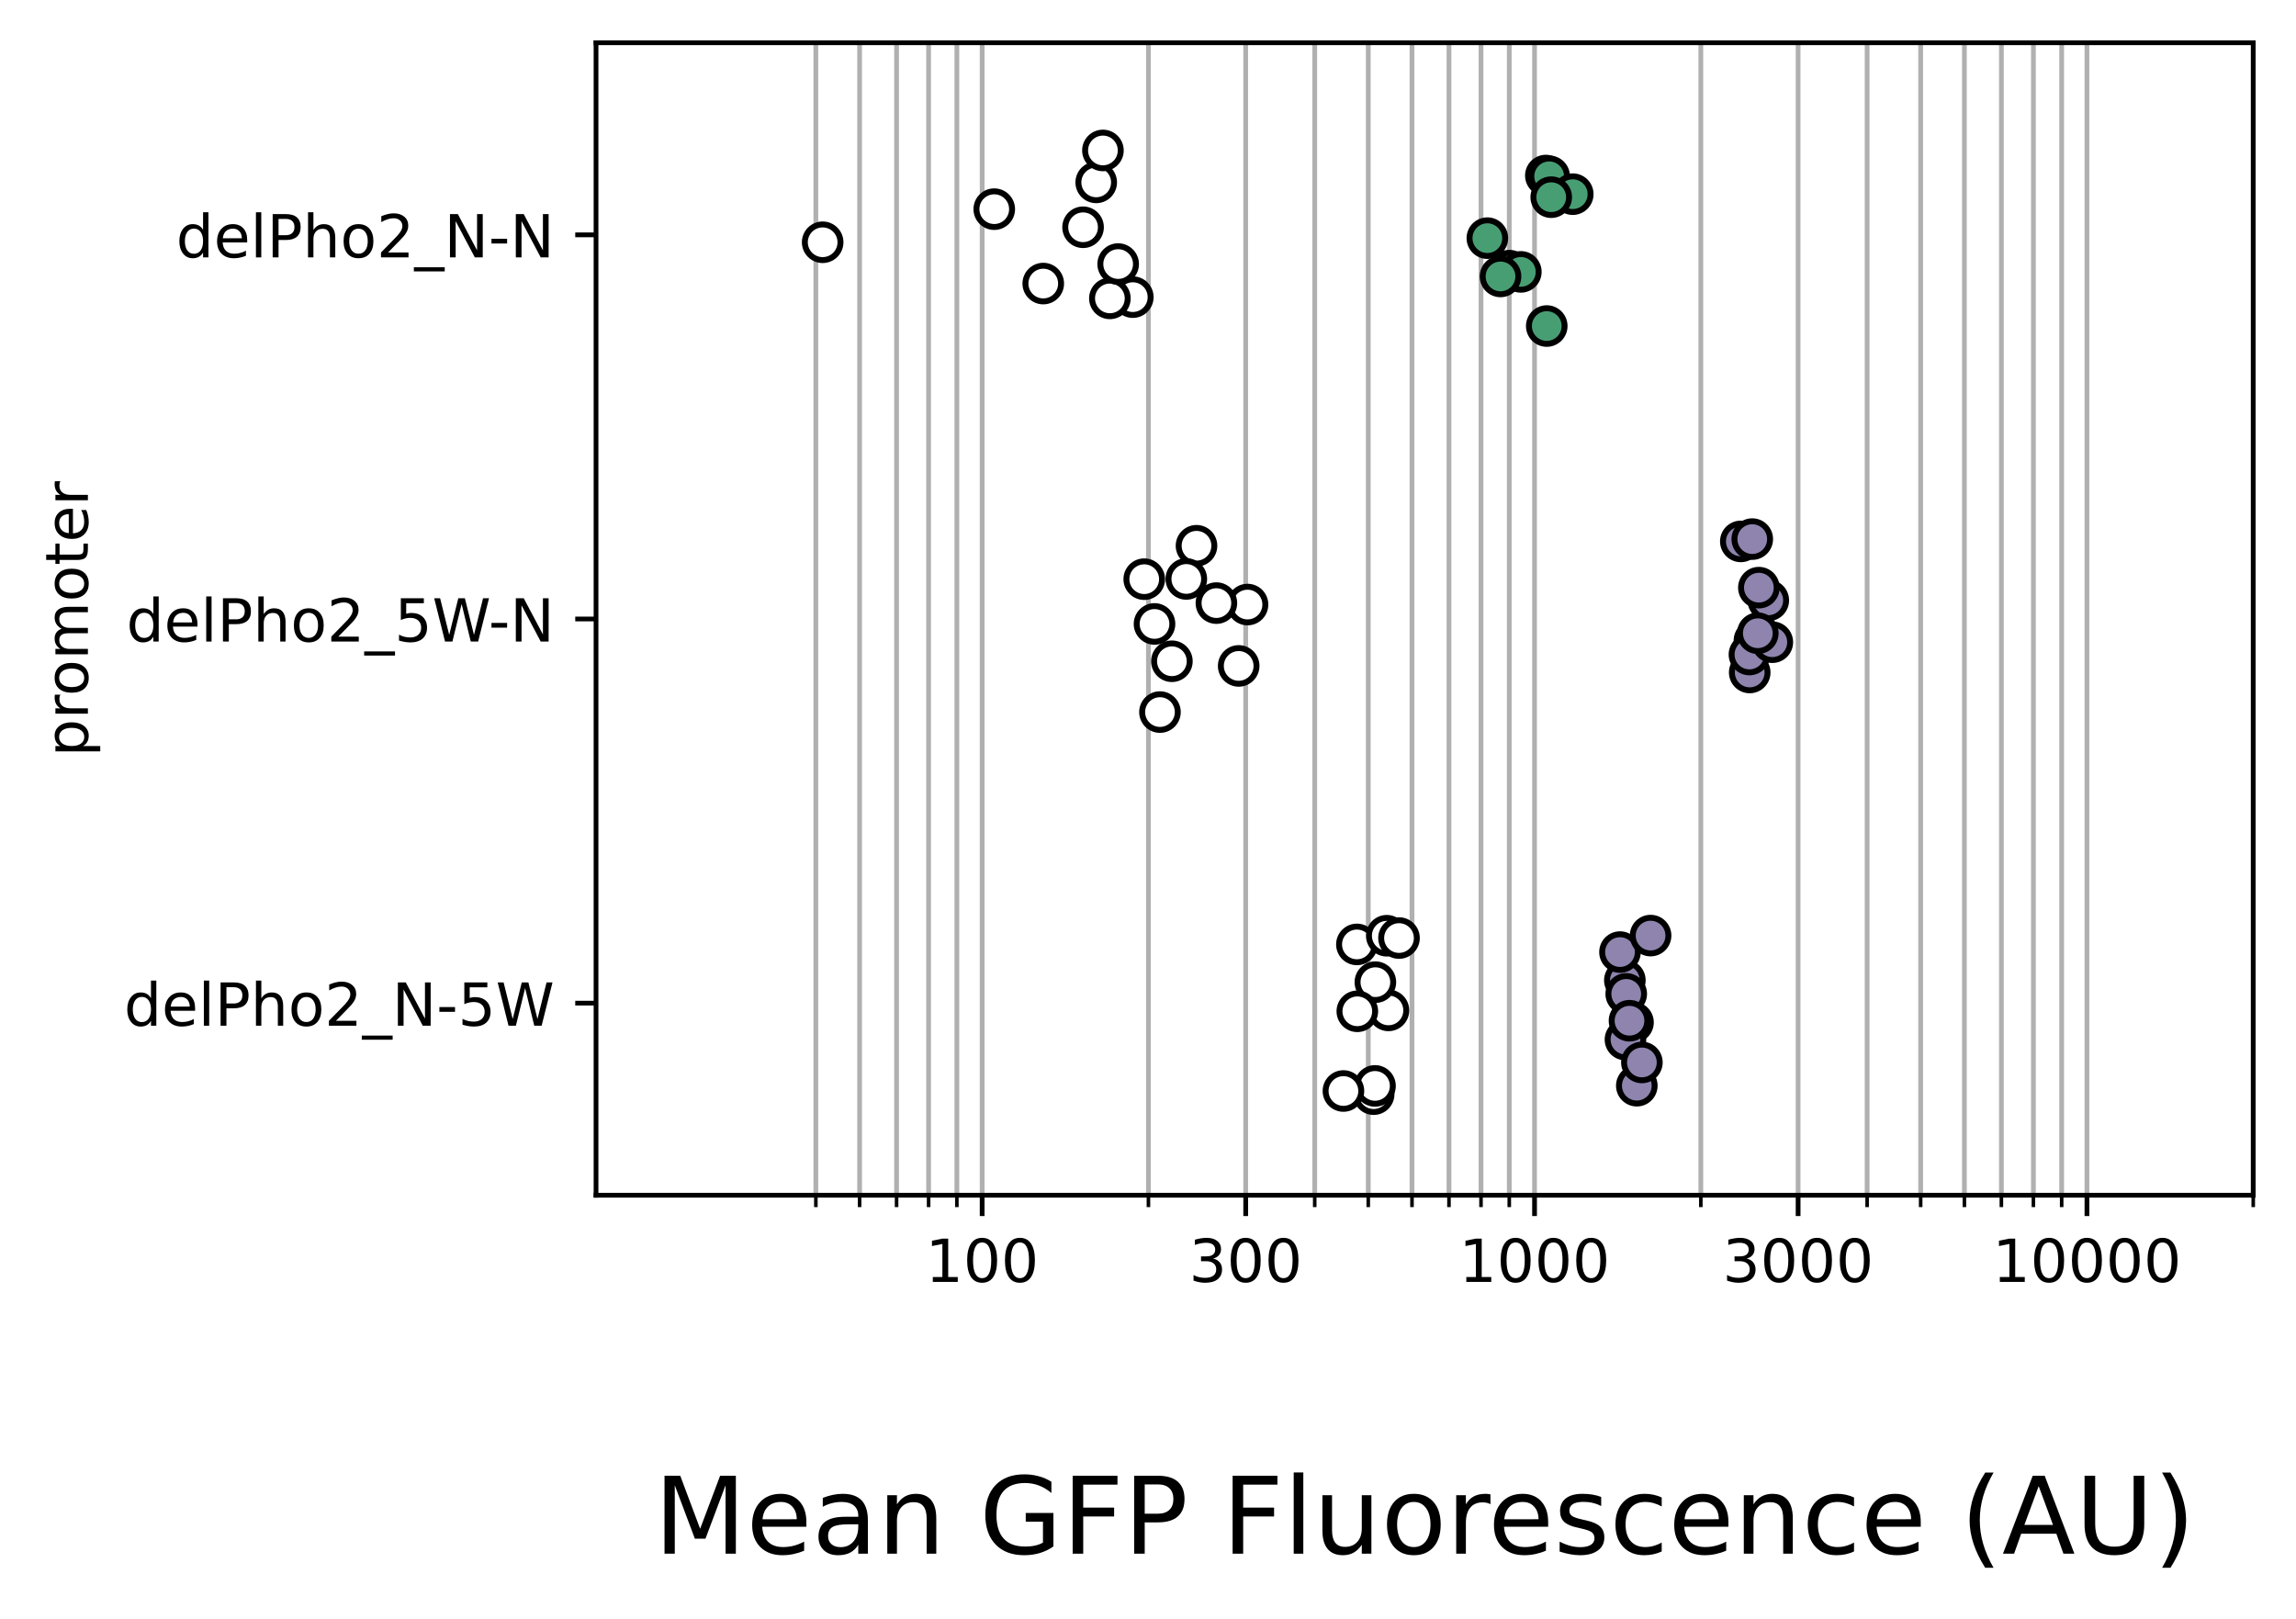 <?xml version="1.0" encoding="utf-8" standalone="no"?>
<!DOCTYPE svg PUBLIC "-//W3C//DTD SVG 1.1//EN"
  "http://www.w3.org/Graphics/SVG/1.1/DTD/svg11.dtd">
<!-- Created with matplotlib (https://matplotlib.org/) -->
<svg height="272.539pt" version="1.1" viewBox="0 0 386.545 272.539" width="386.545pt" xmlns="http://www.w3.org/2000/svg" xmlns:xlink="http://www.w3.org/1999/xlink">
 <defs>
  <style type="text/css">*{stroke-linecap:butt;stroke-linejoin:round;}</style>
 </defs>
 <g id="figure_1">
  <g id="patch_1">
   <path d="M 0 272.539 
L 386.545 272.539 
L 386.545 0 
L 0 0 
z
" style="fill:#ffffff;"/>
  </g>
  <g id="axes_1">
   <g id="patch_2">
    <path d="M 100.345 201.24 
L 379.345 201.24 
L 379.345 7.2 
L 100.345 7.2 
z
" style="fill:#ffffff;"/>
   </g>
   <g id="matplotlib.axis_1">
    <g id="xtick_1">
     <g id="line2d_1">
      <path clip-path="url(#p5139d82b4f)" d="M 165.35 201.24 
L 165.35 7.2 
" style="fill:none;stroke:#b0b0b0;stroke-linecap:square;stroke-width:0.8;"/>
     </g>
     <g id="line2d_2">
      <defs>
       <path d="M 0 0 
L 0 3.5 
" id="mc519dab309" style="stroke:#000000;stroke-width:0.8;"/>
      </defs>
      <g>
       <use style="stroke:#000000;stroke-width:0.8;" x="165.35" xlink:href="#mc519dab309" y="201.24"/>
      </g>
     </g>
     <g id="text_1">
      <!-- 100 -->
      <g transform="translate(155.806 215.838)scale(0.1 -0.1)">
       <defs>
        <path d="M 12.406 8.297 
L 28.516 8.297 
L 28.516 63.922 
L 10.984 60.406 
L 10.984 69.391 
L 28.422 72.906 
L 38.281 72.906 
L 38.281 8.297 
L 54.391 8.297 
L 54.391 0 
L 12.406 0 
z
" id="DejaVuSans-49"/>
        <path d="M 31.781 66.406 
Q 24.172 66.406 20.328 58.906 
Q 16.5 51.422 16.5 36.375 
Q 16.5 21.391 20.328 13.891 
Q 24.172 6.391 31.781 6.391 
Q 39.453 6.391 43.281 13.891 
Q 47.125 21.391 47.125 36.375 
Q 47.125 51.422 43.281 58.906 
Q 39.453 66.406 31.781 66.406 
z
M 31.781 74.219 
Q 44.047 74.219 50.516 64.516 
Q 56.984 54.828 56.984 36.375 
Q 56.984 17.969 50.516 8.266 
Q 44.047 -1.422 31.781 -1.422 
Q 19.531 -1.422 13.062 8.266 
Q 6.594 17.969 6.594 36.375 
Q 6.594 54.828 13.062 64.516 
Q 19.531 74.219 31.781 74.219 
z
" id="DejaVuSans-48"/>
       </defs>
       <use xlink:href="#DejaVuSans-49"/>
       <use x="63.623" xlink:href="#DejaVuSans-48"/>
       <use x="127.246" xlink:href="#DejaVuSans-48"/>
      </g>
     </g>
    </g>
    <g id="xtick_2">
     <g id="line2d_3">
      <path clip-path="url(#p5139d82b4f)" d="M 209.722 201.24 
L 209.722 7.2 
" style="fill:none;stroke:#b0b0b0;stroke-linecap:square;stroke-width:0.8;"/>
     </g>
     <g id="line2d_4">
      <g>
       <use style="stroke:#000000;stroke-width:0.8;" x="209.722" xlink:href="#mc519dab309" y="201.24"/>
      </g>
     </g>
     <g id="text_2">
      <!-- 300 -->
      <g transform="translate(200.178 215.838)scale(0.1 -0.1)">
       <defs>
        <path d="M 40.578 39.312 
Q 47.656 37.797 51.625 33 
Q 55.609 28.219 55.609 21.188 
Q 55.609 10.406 48.188 4.484 
Q 40.766 -1.422 27.094 -1.422 
Q 22.516 -1.422 17.656 -0.516 
Q 12.797 0.391 7.625 2.203 
L 7.625 11.719 
Q 11.719 9.328 16.594 8.109 
Q 21.484 6.891 26.812 6.891 
Q 36.078 6.891 40.938 10.547 
Q 45.797 14.203 45.797 21.188 
Q 45.797 27.641 41.281 31.266 
Q 36.766 34.906 28.719 34.906 
L 20.219 34.906 
L 20.219 43.016 
L 29.109 43.016 
Q 36.375 43.016 40.234 45.922 
Q 44.094 48.828 44.094 54.297 
Q 44.094 59.906 40.109 62.906 
Q 36.141 65.922 28.719 65.922 
Q 24.656 65.922 20.016 65.031 
Q 15.375 64.156 9.812 62.312 
L 9.812 71.094 
Q 15.438 72.656 20.344 73.438 
Q 25.25 74.219 29.594 74.219 
Q 40.828 74.219 47.359 69.109 
Q 53.906 64.016 53.906 55.328 
Q 53.906 49.266 50.438 45.094 
Q 46.969 40.922 40.578 39.312 
z
" id="DejaVuSans-51"/>
       </defs>
       <use xlink:href="#DejaVuSans-51"/>
       <use x="63.623" xlink:href="#DejaVuSans-48"/>
       <use x="127.246" xlink:href="#DejaVuSans-48"/>
      </g>
     </g>
    </g>
    <g id="xtick_3">
     <g id="line2d_5">
      <path clip-path="url(#p5139d82b4f)" d="M 258.35 201.24 
L 258.35 7.2 
" style="fill:none;stroke:#b0b0b0;stroke-linecap:square;stroke-width:0.8;"/>
     </g>
     <g id="line2d_6">
      <g>
       <use style="stroke:#000000;stroke-width:0.8;" x="258.35" xlink:href="#mc519dab309" y="201.24"/>
      </g>
     </g>
     <g id="text_3">
      <!-- 1000 -->
      <g transform="translate(245.625 215.838)scale(0.1 -0.1)">
       <use xlink:href="#DejaVuSans-49"/>
       <use x="63.623" xlink:href="#DejaVuSans-48"/>
       <use x="127.246" xlink:href="#DejaVuSans-48"/>
       <use x="190.869" xlink:href="#DejaVuSans-48"/>
      </g>
     </g>
    </g>
    <g id="xtick_4">
     <g id="line2d_7">
      <path clip-path="url(#p5139d82b4f)" d="M 302.722 201.24 
L 302.722 7.2 
" style="fill:none;stroke:#b0b0b0;stroke-linecap:square;stroke-width:0.8;"/>
     </g>
     <g id="line2d_8">
      <g>
       <use style="stroke:#000000;stroke-width:0.8;" x="302.722" xlink:href="#mc519dab309" y="201.24"/>
      </g>
     </g>
     <g id="text_4">
      <!-- 3000 -->
      <g transform="translate(289.997 215.838)scale(0.1 -0.1)">
       <use xlink:href="#DejaVuSans-51"/>
       <use x="63.623" xlink:href="#DejaVuSans-48"/>
       <use x="127.246" xlink:href="#DejaVuSans-48"/>
       <use x="190.869" xlink:href="#DejaVuSans-48"/>
      </g>
     </g>
    </g>
    <g id="xtick_5">
     <g id="line2d_9">
      <path clip-path="url(#p5139d82b4f)" d="M 351.35 201.24 
L 351.35 7.2 
" style="fill:none;stroke:#b0b0b0;stroke-linecap:square;stroke-width:0.8;"/>
     </g>
     <g id="line2d_10">
      <g>
       <use style="stroke:#000000;stroke-width:0.8;" x="351.35" xlink:href="#mc519dab309" y="201.24"/>
      </g>
     </g>
     <g id="text_5">
      <!-- 10000 -->
      <g transform="translate(335.443 215.838)scale(0.1 -0.1)">
       <use xlink:href="#DejaVuSans-49"/>
       <use x="63.623" xlink:href="#DejaVuSans-48"/>
       <use x="127.246" xlink:href="#DejaVuSans-48"/>
       <use x="190.869" xlink:href="#DejaVuSans-48"/>
       <use x="254.492" xlink:href="#DejaVuSans-48"/>
      </g>
     </g>
    </g>
    <g id="xtick_6">
     <g id="line2d_11">
      <path clip-path="url(#p5139d82b4f)" d="M 137.354 201.24 
L 137.354 7.2 
" style="fill:none;stroke:#b0b0b0;stroke-linecap:square;stroke-width:0.8;"/>
     </g>
     <g id="line2d_12">
      <defs>
       <path d="M 0 0 
L 0 2 
" id="m8ba98d12d2" style="stroke:#000000;stroke-width:0.6;"/>
      </defs>
      <g>
       <use style="stroke:#000000;stroke-width:0.6;" x="137.354" xlink:href="#m8ba98d12d2" y="201.24"/>
      </g>
     </g>
    </g>
    <g id="xtick_7">
     <g id="line2d_13">
      <path clip-path="url(#p5139d82b4f)" d="M 144.718 201.24 
L 144.718 7.2 
" style="fill:none;stroke:#b0b0b0;stroke-linecap:square;stroke-width:0.8;"/>
     </g>
     <g id="line2d_14">
      <g>
       <use style="stroke:#000000;stroke-width:0.6;" x="144.718" xlink:href="#m8ba98d12d2" y="201.24"/>
      </g>
     </g>
    </g>
    <g id="xtick_8">
     <g id="line2d_15">
      <path clip-path="url(#p5139d82b4f)" d="M 150.944 201.24 
L 150.944 7.2 
" style="fill:none;stroke:#b0b0b0;stroke-linecap:square;stroke-width:0.8;"/>
     </g>
     <g id="line2d_16">
      <g>
       <use style="stroke:#000000;stroke-width:0.6;" x="150.944" xlink:href="#m8ba98d12d2" y="201.24"/>
      </g>
     </g>
    </g>
    <g id="xtick_9">
     <g id="line2d_17">
      <path clip-path="url(#p5139d82b4f)" d="M 156.337 201.24 
L 156.337 7.2 
" style="fill:none;stroke:#b0b0b0;stroke-linecap:square;stroke-width:0.8;"/>
     </g>
     <g id="line2d_18">
      <g>
       <use style="stroke:#000000;stroke-width:0.6;" x="156.337" xlink:href="#m8ba98d12d2" y="201.24"/>
      </g>
     </g>
    </g>
    <g id="xtick_10">
     <g id="line2d_19">
      <path clip-path="url(#p5139d82b4f)" d="M 161.094 201.24 
L 161.094 7.2 
" style="fill:none;stroke:#b0b0b0;stroke-linecap:square;stroke-width:0.8;"/>
     </g>
     <g id="line2d_20">
      <g>
       <use style="stroke:#000000;stroke-width:0.6;" x="161.094" xlink:href="#m8ba98d12d2" y="201.24"/>
      </g>
     </g>
    </g>
    <g id="xtick_11">
     <g id="line2d_21">
      <path clip-path="url(#p5139d82b4f)" d="M 193.345 201.24 
L 193.345 7.2 
" style="fill:none;stroke:#b0b0b0;stroke-linecap:square;stroke-width:0.8;"/>
     </g>
     <g id="line2d_22">
      <g>
       <use style="stroke:#000000;stroke-width:0.6;" x="193.345" xlink:href="#m8ba98d12d2" y="201.24"/>
      </g>
     </g>
    </g>
    <g id="xtick_12">
     <g id="line2d_23">
      <path clip-path="url(#p5139d82b4f)" d="M 221.341 201.24 
L 221.341 7.2 
" style="fill:none;stroke:#b0b0b0;stroke-linecap:square;stroke-width:0.8;"/>
     </g>
     <g id="line2d_24">
      <g>
       <use style="stroke:#000000;stroke-width:0.6;" x="221.341" xlink:href="#m8ba98d12d2" y="201.24"/>
      </g>
     </g>
    </g>
    <g id="xtick_13">
     <g id="line2d_25">
      <path clip-path="url(#p5139d82b4f)" d="M 230.354 201.24 
L 230.354 7.2 
" style="fill:none;stroke:#b0b0b0;stroke-linecap:square;stroke-width:0.8;"/>
     </g>
     <g id="line2d_26">
      <g>
       <use style="stroke:#000000;stroke-width:0.6;" x="230.354" xlink:href="#m8ba98d12d2" y="201.24"/>
      </g>
     </g>
    </g>
    <g id="xtick_14">
     <g id="line2d_27">
      <path clip-path="url(#p5139d82b4f)" d="M 237.718 201.24 
L 237.718 7.2 
" style="fill:none;stroke:#b0b0b0;stroke-linecap:square;stroke-width:0.8;"/>
     </g>
     <g id="line2d_28">
      <g>
       <use style="stroke:#000000;stroke-width:0.6;" x="237.718" xlink:href="#m8ba98d12d2" y="201.24"/>
      </g>
     </g>
    </g>
    <g id="xtick_15">
     <g id="line2d_29">
      <path clip-path="url(#p5139d82b4f)" d="M 243.944 201.24 
L 243.944 7.2 
" style="fill:none;stroke:#b0b0b0;stroke-linecap:square;stroke-width:0.8;"/>
     </g>
     <g id="line2d_30">
      <g>
       <use style="stroke:#000000;stroke-width:0.6;" x="243.944" xlink:href="#m8ba98d12d2" y="201.24"/>
      </g>
     </g>
    </g>
    <g id="xtick_16">
     <g id="line2d_31">
      <path clip-path="url(#p5139d82b4f)" d="M 249.337 201.24 
L 249.337 7.2 
" style="fill:none;stroke:#b0b0b0;stroke-linecap:square;stroke-width:0.8;"/>
     </g>
     <g id="line2d_32">
      <g>
       <use style="stroke:#000000;stroke-width:0.6;" x="249.337" xlink:href="#m8ba98d12d2" y="201.24"/>
      </g>
     </g>
    </g>
    <g id="xtick_17">
     <g id="line2d_33">
      <path clip-path="url(#p5139d82b4f)" d="M 254.094 201.24 
L 254.094 7.2 
" style="fill:none;stroke:#b0b0b0;stroke-linecap:square;stroke-width:0.8;"/>
     </g>
     <g id="line2d_34">
      <g>
       <use style="stroke:#000000;stroke-width:0.6;" x="254.094" xlink:href="#m8ba98d12d2" y="201.24"/>
      </g>
     </g>
    </g>
    <g id="xtick_18">
     <g id="line2d_35">
      <path clip-path="url(#p5139d82b4f)" d="M 286.345 201.24 
L 286.345 7.2 
" style="fill:none;stroke:#b0b0b0;stroke-linecap:square;stroke-width:0.8;"/>
     </g>
     <g id="line2d_36">
      <g>
       <use style="stroke:#000000;stroke-width:0.6;" x="286.345" xlink:href="#m8ba98d12d2" y="201.24"/>
      </g>
     </g>
    </g>
    <g id="xtick_19">
     <g id="line2d_37">
      <path clip-path="url(#p5139d82b4f)" d="M 314.341 201.24 
L 314.341 7.2 
" style="fill:none;stroke:#b0b0b0;stroke-linecap:square;stroke-width:0.8;"/>
     </g>
     <g id="line2d_38">
      <g>
       <use style="stroke:#000000;stroke-width:0.6;" x="314.341" xlink:href="#m8ba98d12d2" y="201.24"/>
      </g>
     </g>
    </g>
    <g id="xtick_20">
     <g id="line2d_39">
      <path clip-path="url(#p5139d82b4f)" d="M 323.354 201.24 
L 323.354 7.2 
" style="fill:none;stroke:#b0b0b0;stroke-linecap:square;stroke-width:0.8;"/>
     </g>
     <g id="line2d_40">
      <g>
       <use style="stroke:#000000;stroke-width:0.6;" x="323.354" xlink:href="#m8ba98d12d2" y="201.24"/>
      </g>
     </g>
    </g>
    <g id="xtick_21">
     <g id="line2d_41">
      <path clip-path="url(#p5139d82b4f)" d="M 330.718 201.24 
L 330.718 7.2 
" style="fill:none;stroke:#b0b0b0;stroke-linecap:square;stroke-width:0.8;"/>
     </g>
     <g id="line2d_42">
      <g>
       <use style="stroke:#000000;stroke-width:0.6;" x="330.718" xlink:href="#m8ba98d12d2" y="201.24"/>
      </g>
     </g>
    </g>
    <g id="xtick_22">
     <g id="line2d_43">
      <path clip-path="url(#p5139d82b4f)" d="M 336.944 201.24 
L 336.944 7.2 
" style="fill:none;stroke:#b0b0b0;stroke-linecap:square;stroke-width:0.8;"/>
     </g>
     <g id="line2d_44">
      <g>
       <use style="stroke:#000000;stroke-width:0.6;" x="336.944" xlink:href="#m8ba98d12d2" y="201.24"/>
      </g>
     </g>
    </g>
    <g id="xtick_23">
     <g id="line2d_45">
      <path clip-path="url(#p5139d82b4f)" d="M 342.337 201.24 
L 342.337 7.2 
" style="fill:none;stroke:#b0b0b0;stroke-linecap:square;stroke-width:0.8;"/>
     </g>
     <g id="line2d_46">
      <g>
       <use style="stroke:#000000;stroke-width:0.6;" x="342.337" xlink:href="#m8ba98d12d2" y="201.24"/>
      </g>
     </g>
    </g>
    <g id="xtick_24">
     <g id="line2d_47">
      <path clip-path="url(#p5139d82b4f)" d="M 347.094 201.24 
L 347.094 7.2 
" style="fill:none;stroke:#b0b0b0;stroke-linecap:square;stroke-width:0.8;"/>
     </g>
     <g id="line2d_48">
      <g>
       <use style="stroke:#000000;stroke-width:0.6;" x="347.094" xlink:href="#m8ba98d12d2" y="201.24"/>
      </g>
     </g>
    </g>
    <g id="xtick_25">
     <g id="line2d_49">
      <path clip-path="url(#p5139d82b4f)" d="M 379.345 201.24 
L 379.345 7.2 
" style="fill:none;stroke:#b0b0b0;stroke-linecap:square;stroke-width:0.8;"/>
     </g>
     <g id="line2d_50">
      <g>
       <use style="stroke:#000000;stroke-width:0.6;" x="379.345" xlink:href="#m8ba98d12d2" y="201.24"/>
      </g>
     </g>
    </g>
    <g id="text_6">
     <!-- Mean GFP Fluorescence (AU) -->
     <g transform="translate(110.112 261.595)scale(0.18 -0.18)">
      <defs>
       <path d="M 9.812 72.906 
L 24.516 72.906 
L 43.109 23.297 
L 61.812 72.906 
L 76.516 72.906 
L 76.516 0 
L 66.891 0 
L 66.891 64.016 
L 48.094 14.016 
L 38.188 14.016 
L 19.391 64.016 
L 19.391 0 
L 9.812 0 
z
" id="DejaVuSans-77"/>
       <path d="M 56.203 29.594 
L 56.203 25.203 
L 14.891 25.203 
Q 15.484 15.922 20.484 11.062 
Q 25.484 6.203 34.422 6.203 
Q 39.594 6.203 44.453 7.469 
Q 49.312 8.734 54.109 11.281 
L 54.109 2.781 
Q 49.266 0.734 44.188 -0.344 
Q 39.109 -1.422 33.891 -1.422 
Q 20.797 -1.422 13.156 6.188 
Q 5.516 13.812 5.516 26.812 
Q 5.516 40.234 12.766 48.109 
Q 20.016 56 32.328 56 
Q 43.359 56 49.781 48.891 
Q 56.203 41.797 56.203 29.594 
z
M 47.219 32.234 
Q 47.125 39.594 43.094 43.984 
Q 39.062 48.391 32.422 48.391 
Q 24.906 48.391 20.391 44.141 
Q 15.875 39.891 15.188 32.172 
z
" id="DejaVuSans-101"/>
       <path d="M 34.281 27.484 
Q 23.391 27.484 19.188 25 
Q 14.984 22.516 14.984 16.5 
Q 14.984 11.719 18.141 8.906 
Q 21.297 6.109 26.703 6.109 
Q 34.188 6.109 38.703 11.406 
Q 43.219 16.703 43.219 25.484 
L 43.219 27.484 
z
M 52.203 31.203 
L 52.203 0 
L 43.219 0 
L 43.219 8.297 
Q 40.141 3.328 35.547 0.953 
Q 30.953 -1.422 24.312 -1.422 
Q 15.922 -1.422 10.953 3.297 
Q 6 8.016 6 15.922 
Q 6 25.141 12.172 29.828 
Q 18.359 34.516 30.609 34.516 
L 43.219 34.516 
L 43.219 35.406 
Q 43.219 41.609 39.141 45 
Q 35.062 48.391 27.688 48.391 
Q 23 48.391 18.547 47.266 
Q 14.109 46.141 10.016 43.891 
L 10.016 52.203 
Q 14.938 54.109 19.578 55.047 
Q 24.219 56 28.609 56 
Q 40.484 56 46.344 49.844 
Q 52.203 43.703 52.203 31.203 
z
" id="DejaVuSans-97"/>
       <path d="M 54.891 33.016 
L 54.891 0 
L 45.906 0 
L 45.906 32.719 
Q 45.906 40.484 42.875 44.328 
Q 39.844 48.188 33.797 48.188 
Q 26.516 48.188 22.312 43.547 
Q 18.109 38.922 18.109 30.906 
L 18.109 0 
L 9.078 0 
L 9.078 54.688 
L 18.109 54.688 
L 18.109 46.188 
Q 21.344 51.125 25.703 53.562 
Q 30.078 56 35.797 56 
Q 45.219 56 50.047 50.172 
Q 54.891 44.344 54.891 33.016 
z
" id="DejaVuSans-110"/>
       <path id="DejaVuSans-32"/>
       <path d="M 59.516 10.406 
L 59.516 29.984 
L 43.406 29.984 
L 43.406 38.094 
L 69.281 38.094 
L 69.281 6.781 
Q 63.578 2.734 56.688 0.656 
Q 49.812 -1.422 42 -1.422 
Q 24.906 -1.422 15.25 8.562 
Q 5.609 18.562 5.609 36.375 
Q 5.609 54.25 15.25 64.234 
Q 24.906 74.219 42 74.219 
Q 49.125 74.219 55.547 72.453 
Q 61.969 70.703 67.391 67.281 
L 67.391 56.781 
Q 61.922 61.422 55.766 63.766 
Q 49.609 66.109 42.828 66.109 
Q 29.438 66.109 22.719 58.641 
Q 16.016 51.172 16.016 36.375 
Q 16.016 21.625 22.719 14.156 
Q 29.438 6.688 42.828 6.688 
Q 48.047 6.688 52.141 7.594 
Q 56.25 8.5 59.516 10.406 
z
" id="DejaVuSans-71"/>
       <path d="M 9.812 72.906 
L 51.703 72.906 
L 51.703 64.594 
L 19.672 64.594 
L 19.672 43.109 
L 48.578 43.109 
L 48.578 34.812 
L 19.672 34.812 
L 19.672 0 
L 9.812 0 
z
" id="DejaVuSans-70"/>
       <path d="M 19.672 64.797 
L 19.672 37.406 
L 32.078 37.406 
Q 38.969 37.406 42.719 40.969 
Q 46.484 44.531 46.484 51.125 
Q 46.484 57.672 42.719 61.234 
Q 38.969 64.797 32.078 64.797 
z
M 9.812 72.906 
L 32.078 72.906 
Q 44.344 72.906 50.609 67.359 
Q 56.891 61.812 56.891 51.125 
Q 56.891 40.328 50.609 34.812 
Q 44.344 29.297 32.078 29.297 
L 19.672 29.297 
L 19.672 0 
L 9.812 0 
z
" id="DejaVuSans-80"/>
       <path d="M 9.422 75.984 
L 18.406 75.984 
L 18.406 0 
L 9.422 0 
z
" id="DejaVuSans-108"/>
       <path d="M 8.5 21.578 
L 8.5 54.688 
L 17.484 54.688 
L 17.484 21.922 
Q 17.484 14.156 20.5 10.266 
Q 23.531 6.391 29.594 6.391 
Q 36.859 6.391 41.078 11.031 
Q 45.312 15.672 45.312 23.688 
L 45.312 54.688 
L 54.297 54.688 
L 54.297 0 
L 45.312 0 
L 45.312 8.406 
Q 42.047 3.422 37.719 1 
Q 33.406 -1.422 27.688 -1.422 
Q 18.266 -1.422 13.375 4.438 
Q 8.5 10.297 8.5 21.578 
z
M 31.109 56 
z
" id="DejaVuSans-117"/>
       <path d="M 30.609 48.391 
Q 23.391 48.391 19.188 42.75 
Q 14.984 37.109 14.984 27.297 
Q 14.984 17.484 19.156 11.844 
Q 23.344 6.203 30.609 6.203 
Q 37.797 6.203 41.984 11.859 
Q 46.188 17.531 46.188 27.297 
Q 46.188 37.016 41.984 42.703 
Q 37.797 48.391 30.609 48.391 
z
M 30.609 56 
Q 42.328 56 49.016 48.375 
Q 55.719 40.766 55.719 27.297 
Q 55.719 13.875 49.016 6.219 
Q 42.328 -1.422 30.609 -1.422 
Q 18.844 -1.422 12.172 6.219 
Q 5.516 13.875 5.516 27.297 
Q 5.516 40.766 12.172 48.375 
Q 18.844 56 30.609 56 
z
" id="DejaVuSans-111"/>
       <path d="M 41.109 46.297 
Q 39.594 47.172 37.812 47.578 
Q 36.031 48 33.891 48 
Q 26.266 48 22.188 43.047 
Q 18.109 38.094 18.109 28.812 
L 18.109 0 
L 9.078 0 
L 9.078 54.688 
L 18.109 54.688 
L 18.109 46.188 
Q 20.953 51.172 25.484 53.578 
Q 30.031 56 36.531 56 
Q 37.453 56 38.578 55.875 
Q 39.703 55.766 41.062 55.516 
z
" id="DejaVuSans-114"/>
       <path d="M 44.281 53.078 
L 44.281 44.578 
Q 40.484 46.531 36.375 47.5 
Q 32.281 48.484 27.875 48.484 
Q 21.188 48.484 17.844 46.438 
Q 14.5 44.391 14.5 40.281 
Q 14.5 37.156 16.891 35.375 
Q 19.281 33.594 26.516 31.984 
L 29.594 31.297 
Q 39.156 29.25 43.188 25.516 
Q 47.219 21.781 47.219 15.094 
Q 47.219 7.469 41.188 3.016 
Q 35.156 -1.422 24.609 -1.422 
Q 20.219 -1.422 15.453 -0.562 
Q 10.688 0.297 5.422 2 
L 5.422 11.281 
Q 10.406 8.688 15.234 7.391 
Q 20.062 6.109 24.812 6.109 
Q 31.156 6.109 34.562 8.281 
Q 37.984 10.453 37.984 14.406 
Q 37.984 18.062 35.516 20.016 
Q 33.062 21.969 24.703 23.781 
L 21.578 24.516 
Q 13.234 26.266 9.516 29.906 
Q 5.812 33.547 5.812 39.891 
Q 5.812 47.609 11.281 51.797 
Q 16.75 56 26.812 56 
Q 31.781 56 36.172 55.266 
Q 40.578 54.547 44.281 53.078 
z
" id="DejaVuSans-115"/>
       <path d="M 48.781 52.594 
L 48.781 44.188 
Q 44.969 46.297 41.141 47.344 
Q 37.312 48.391 33.406 48.391 
Q 24.656 48.391 19.812 42.844 
Q 14.984 37.312 14.984 27.297 
Q 14.984 17.281 19.812 11.734 
Q 24.656 6.203 33.406 6.203 
Q 37.312 6.203 41.141 7.25 
Q 44.969 8.297 48.781 10.406 
L 48.781 2.094 
Q 45.016 0.344 40.984 -0.531 
Q 36.969 -1.422 32.422 -1.422 
Q 20.062 -1.422 12.781 6.344 
Q 5.516 14.109 5.516 27.297 
Q 5.516 40.672 12.859 48.328 
Q 20.219 56 33.016 56 
Q 37.156 56 41.109 55.141 
Q 45.062 54.297 48.781 52.594 
z
" id="DejaVuSans-99"/>
       <path d="M 31 75.875 
Q 24.469 64.656 21.281 53.656 
Q 18.109 42.672 18.109 31.391 
Q 18.109 20.125 21.312 9.062 
Q 24.516 -2 31 -13.188 
L 23.188 -13.188 
Q 15.875 -1.703 12.234 9.375 
Q 8.594 20.453 8.594 31.391 
Q 8.594 42.281 12.203 53.312 
Q 15.828 64.359 23.188 75.875 
z
" id="DejaVuSans-40"/>
       <path d="M 34.188 63.188 
L 20.797 26.906 
L 47.609 26.906 
z
M 28.609 72.906 
L 39.797 72.906 
L 67.578 0 
L 57.328 0 
L 50.688 18.703 
L 17.828 18.703 
L 11.188 0 
L 0.781 0 
z
" id="DejaVuSans-65"/>
       <path d="M 8.688 72.906 
L 18.609 72.906 
L 18.609 28.609 
Q 18.609 16.891 22.844 11.734 
Q 27.094 6.594 36.625 6.594 
Q 46.094 6.594 50.344 11.734 
Q 54.594 16.891 54.594 28.609 
L 54.594 72.906 
L 64.5 72.906 
L 64.5 27.391 
Q 64.5 13.141 57.438 5.859 
Q 50.391 -1.422 36.625 -1.422 
Q 22.797 -1.422 15.734 5.859 
Q 8.688 13.141 8.688 27.391 
z
" id="DejaVuSans-85"/>
       <path d="M 8.016 75.875 
L 15.828 75.875 
Q 23.141 64.359 26.781 53.312 
Q 30.422 42.281 30.422 31.391 
Q 30.422 20.453 26.781 9.375 
Q 23.141 -1.703 15.828 -13.188 
L 8.016 -13.188 
Q 14.5 -2 17.703 9.062 
Q 20.906 20.125 20.906 31.391 
Q 20.906 42.672 17.703 53.656 
Q 14.5 64.656 8.016 75.875 
z
" id="DejaVuSans-41"/>
      </defs>
      <use xlink:href="#DejaVuSans-77"/>
      <use x="86.279" xlink:href="#DejaVuSans-101"/>
      <use x="147.803" xlink:href="#DejaVuSans-97"/>
      <use x="209.082" xlink:href="#DejaVuSans-110"/>
      <use x="272.461" xlink:href="#DejaVuSans-32"/>
      <use x="304.248" xlink:href="#DejaVuSans-71"/>
      <use x="381.738" xlink:href="#DejaVuSans-70"/>
      <use x="439.258" xlink:href="#DejaVuSans-80"/>
      <use x="499.561" xlink:href="#DejaVuSans-32"/>
      <use x="531.348" xlink:href="#DejaVuSans-70"/>
      <use x="588.867" xlink:href="#DejaVuSans-108"/>
      <use x="616.65" xlink:href="#DejaVuSans-117"/>
      <use x="680.029" xlink:href="#DejaVuSans-111"/>
      <use x="741.211" xlink:href="#DejaVuSans-114"/>
      <use x="780.074" xlink:href="#DejaVuSans-101"/>
      <use x="841.598" xlink:href="#DejaVuSans-115"/>
      <use x="893.697" xlink:href="#DejaVuSans-99"/>
      <use x="948.678" xlink:href="#DejaVuSans-101"/>
      <use x="1010.201" xlink:href="#DejaVuSans-110"/>
      <use x="1073.58" xlink:href="#DejaVuSans-99"/>
      <use x="1128.561" xlink:href="#DejaVuSans-101"/>
      <use x="1190.084" xlink:href="#DejaVuSans-32"/>
      <use x="1221.871" xlink:href="#DejaVuSans-40"/>
      <use x="1260.885" xlink:href="#DejaVuSans-65"/>
      <use x="1329.293" xlink:href="#DejaVuSans-85"/>
      <use x="1402.486" xlink:href="#DejaVuSans-41"/>
     </g>
    </g>
   </g>
   <g id="matplotlib.axis_2">
    <g id="ytick_1">
     <g id="line2d_51">
      <defs>
       <path d="M 0 0 
L -3.5 0 
" id="m3db6c474fe" style="stroke:#000000;stroke-width:0.8;"/>
      </defs>
      <g>
       <use style="stroke:#000000;stroke-width:0.8;" x="100.345" xlink:href="#m3db6c474fe" y="168.9"/>
      </g>
     </g>
     <g id="text_7">
      <!-- delPho2_N-5W -->
      <g transform="translate(20.878 172.699)scale(0.1 -0.1)">
       <defs>
        <path d="M 45.406 46.391 
L 45.406 75.984 
L 54.391 75.984 
L 54.391 0 
L 45.406 0 
L 45.406 8.203 
Q 42.578 3.328 38.25 0.953 
Q 33.938 -1.422 27.875 -1.422 
Q 17.969 -1.422 11.734 6.484 
Q 5.516 14.406 5.516 27.297 
Q 5.516 40.188 11.734 48.094 
Q 17.969 56 27.875 56 
Q 33.938 56 38.25 53.625 
Q 42.578 51.266 45.406 46.391 
z
M 14.797 27.297 
Q 14.797 17.391 18.875 11.75 
Q 22.953 6.109 30.078 6.109 
Q 37.203 6.109 41.297 11.75 
Q 45.406 17.391 45.406 27.297 
Q 45.406 37.203 41.297 42.844 
Q 37.203 48.484 30.078 48.484 
Q 22.953 48.484 18.875 42.844 
Q 14.797 37.203 14.797 27.297 
z
" id="DejaVuSans-100"/>
        <path d="M 54.891 33.016 
L 54.891 0 
L 45.906 0 
L 45.906 32.719 
Q 45.906 40.484 42.875 44.328 
Q 39.844 48.188 33.797 48.188 
Q 26.516 48.188 22.312 43.547 
Q 18.109 38.922 18.109 30.906 
L 18.109 0 
L 9.078 0 
L 9.078 75.984 
L 18.109 75.984 
L 18.109 46.188 
Q 21.344 51.125 25.703 53.562 
Q 30.078 56 35.797 56 
Q 45.219 56 50.047 50.172 
Q 54.891 44.344 54.891 33.016 
z
" id="DejaVuSans-104"/>
        <path d="M 19.188 8.297 
L 53.609 8.297 
L 53.609 0 
L 7.328 0 
L 7.328 8.297 
Q 12.938 14.109 22.625 23.891 
Q 32.328 33.688 34.812 36.531 
Q 39.547 41.844 41.422 45.531 
Q 43.312 49.219 43.312 52.781 
Q 43.312 58.594 39.234 62.25 
Q 35.156 65.922 28.609 65.922 
Q 23.969 65.922 18.812 64.312 
Q 13.672 62.703 7.812 59.422 
L 7.812 69.391 
Q 13.766 71.781 18.938 73 
Q 24.125 74.219 28.422 74.219 
Q 39.75 74.219 46.484 68.547 
Q 53.219 62.891 53.219 53.422 
Q 53.219 48.922 51.531 44.891 
Q 49.859 40.875 45.406 35.406 
Q 44.188 33.984 37.641 27.219 
Q 31.109 20.453 19.188 8.297 
z
" id="DejaVuSans-50"/>
        <path d="M 50.984 -16.609 
L 50.984 -23.578 
L -0.984 -23.578 
L -0.984 -16.609 
z
" id="DejaVuSans-95"/>
        <path d="M 9.812 72.906 
L 23.094 72.906 
L 55.422 11.922 
L 55.422 72.906 
L 64.984 72.906 
L 64.984 0 
L 51.703 0 
L 19.391 60.984 
L 19.391 0 
L 9.812 0 
z
" id="DejaVuSans-78"/>
        <path d="M 4.891 31.391 
L 31.203 31.391 
L 31.203 23.391 
L 4.891 23.391 
z
" id="DejaVuSans-45"/>
        <path d="M 10.797 72.906 
L 49.516 72.906 
L 49.516 64.594 
L 19.828 64.594 
L 19.828 46.734 
Q 21.969 47.469 24.109 47.828 
Q 26.266 48.188 28.422 48.188 
Q 40.625 48.188 47.75 41.5 
Q 54.891 34.812 54.891 23.391 
Q 54.891 11.625 47.562 5.094 
Q 40.234 -1.422 26.906 -1.422 
Q 22.312 -1.422 17.547 -0.641 
Q 12.797 0.141 7.719 1.703 
L 7.719 11.625 
Q 12.109 9.234 16.797 8.062 
Q 21.484 6.891 26.703 6.891 
Q 35.156 6.891 40.078 11.328 
Q 45.016 15.766 45.016 23.391 
Q 45.016 31 40.078 35.438 
Q 35.156 39.891 26.703 39.891 
Q 22.75 39.891 18.812 39.016 
Q 14.891 38.141 10.797 36.281 
z
" id="DejaVuSans-53"/>
        <path d="M 3.328 72.906 
L 13.281 72.906 
L 28.609 11.281 
L 43.891 72.906 
L 54.984 72.906 
L 70.312 11.281 
L 85.594 72.906 
L 95.609 72.906 
L 77.297 0 
L 64.891 0 
L 49.516 63.281 
L 33.984 0 
L 21.578 0 
z
" id="DejaVuSans-87"/>
       </defs>
       <use xlink:href="#DejaVuSans-100"/>
       <use x="63.477" xlink:href="#DejaVuSans-101"/>
       <use x="125" xlink:href="#DejaVuSans-108"/>
       <use x="152.783" xlink:href="#DejaVuSans-80"/>
       <use x="213.086" xlink:href="#DejaVuSans-104"/>
       <use x="276.465" xlink:href="#DejaVuSans-111"/>
       <use x="337.646" xlink:href="#DejaVuSans-50"/>
       <use x="401.27" xlink:href="#DejaVuSans-95"/>
       <use x="451.27" xlink:href="#DejaVuSans-78"/>
       <use x="526.074" xlink:href="#DejaVuSans-45"/>
       <use x="562.158" xlink:href="#DejaVuSans-53"/>
       <use x="625.781" xlink:href="#DejaVuSans-87"/>
      </g>
     </g>
    </g>
    <g id="ytick_2">
     <g id="line2d_52">
      <g>
       <use style="stroke:#000000;stroke-width:0.8;" x="100.345" xlink:href="#m3db6c474fe" y="104.22"/>
      </g>
     </g>
     <g id="text_8">
      <!-- delPho2_5W-N -->
      <g transform="translate(21.278 108.019)scale(0.1 -0.1)">
       <use xlink:href="#DejaVuSans-100"/>
       <use x="63.477" xlink:href="#DejaVuSans-101"/>
       <use x="125" xlink:href="#DejaVuSans-108"/>
       <use x="152.783" xlink:href="#DejaVuSans-80"/>
       <use x="213.086" xlink:href="#DejaVuSans-104"/>
       <use x="276.465" xlink:href="#DejaVuSans-111"/>
       <use x="337.646" xlink:href="#DejaVuSans-50"/>
       <use x="401.27" xlink:href="#DejaVuSans-95"/>
       <use x="451.27" xlink:href="#DejaVuSans-53"/>
       <use x="514.893" xlink:href="#DejaVuSans-87"/>
       <use x="609.77" xlink:href="#DejaVuSans-45"/>
       <use x="645.854" xlink:href="#DejaVuSans-78"/>
      </g>
     </g>
    </g>
    <g id="ytick_3">
     <g id="line2d_53">
      <g>
       <use style="stroke:#000000;stroke-width:0.8;" x="100.345" xlink:href="#m3db6c474fe" y="39.54"/>
      </g>
     </g>
     <g id="text_9">
      <!-- delPho2_N-N -->
      <g transform="translate(29.647 43.339)scale(0.1 -0.1)">
       <use xlink:href="#DejaVuSans-100"/>
       <use x="63.477" xlink:href="#DejaVuSans-101"/>
       <use x="125" xlink:href="#DejaVuSans-108"/>
       <use x="152.783" xlink:href="#DejaVuSans-80"/>
       <use x="213.086" xlink:href="#DejaVuSans-104"/>
       <use x="276.465" xlink:href="#DejaVuSans-111"/>
       <use x="337.646" xlink:href="#DejaVuSans-50"/>
       <use x="401.27" xlink:href="#DejaVuSans-95"/>
       <use x="451.27" xlink:href="#DejaVuSans-78"/>
       <use x="526.074" xlink:href="#DejaVuSans-45"/>
       <use x="562.158" xlink:href="#DejaVuSans-78"/>
      </g>
     </g>
    </g>
    <g id="text_10">
     <!-- promoter -->
     <g transform="translate(14.798 127.418)rotate(-90)scale(0.1 -0.1)">
      <defs>
       <path d="M 18.109 8.203 
L 18.109 -20.797 
L 9.078 -20.797 
L 9.078 54.688 
L 18.109 54.688 
L 18.109 46.391 
Q 20.953 51.266 25.266 53.625 
Q 29.594 56 35.594 56 
Q 45.562 56 51.781 48.094 
Q 58.016 40.188 58.016 27.297 
Q 58.016 14.406 51.781 6.484 
Q 45.562 -1.422 35.594 -1.422 
Q 29.594 -1.422 25.266 0.953 
Q 20.953 3.328 18.109 8.203 
z
M 48.688 27.297 
Q 48.688 37.203 44.609 42.844 
Q 40.531 48.484 33.406 48.484 
Q 26.266 48.484 22.188 42.844 
Q 18.109 37.203 18.109 27.297 
Q 18.109 17.391 22.188 11.75 
Q 26.266 6.109 33.406 6.109 
Q 40.531 6.109 44.609 11.75 
Q 48.688 17.391 48.688 27.297 
z
" id="DejaVuSans-112"/>
       <path d="M 52 44.188 
Q 55.375 50.25 60.062 53.125 
Q 64.75 56 71.094 56 
Q 79.641 56 84.281 50.016 
Q 88.922 44.047 88.922 33.016 
L 88.922 0 
L 79.891 0 
L 79.891 32.719 
Q 79.891 40.578 77.094 44.375 
Q 74.312 48.188 68.609 48.188 
Q 61.625 48.188 57.562 43.547 
Q 53.516 38.922 53.516 30.906 
L 53.516 0 
L 44.484 0 
L 44.484 32.719 
Q 44.484 40.625 41.703 44.406 
Q 38.922 48.188 33.109 48.188 
Q 26.219 48.188 22.156 43.531 
Q 18.109 38.875 18.109 30.906 
L 18.109 0 
L 9.078 0 
L 9.078 54.688 
L 18.109 54.688 
L 18.109 46.188 
Q 21.188 51.219 25.484 53.609 
Q 29.781 56 35.688 56 
Q 41.656 56 45.828 52.969 
Q 50 49.953 52 44.188 
z
" id="DejaVuSans-109"/>
       <path d="M 18.312 70.219 
L 18.312 54.688 
L 36.812 54.688 
L 36.812 47.703 
L 18.312 47.703 
L 18.312 18.016 
Q 18.312 11.328 20.141 9.422 
Q 21.969 7.516 27.594 7.516 
L 36.812 7.516 
L 36.812 0 
L 27.594 0 
Q 17.188 0 13.234 3.875 
Q 9.281 7.766 9.281 18.016 
L 9.281 47.703 
L 2.688 47.703 
L 2.688 54.688 
L 9.281 54.688 
L 9.281 70.219 
z
" id="DejaVuSans-116"/>
      </defs>
      <use xlink:href="#DejaVuSans-112"/>
      <use x="63.477" xlink:href="#DejaVuSans-114"/>
      <use x="102.34" xlink:href="#DejaVuSans-111"/>
      <use x="163.521" xlink:href="#DejaVuSans-109"/>
      <use x="260.934" xlink:href="#DejaVuSans-111"/>
      <use x="322.115" xlink:href="#DejaVuSans-116"/>
      <use x="361.324" xlink:href="#DejaVuSans-101"/>
      <use x="422.848" xlink:href="#DejaVuSans-114"/>
     </g>
    </g>
   </g>
   <g id="patch_3">
    <path d="M 100.345 201.24 
L 100.345 7.2 
" style="fill:none;stroke:#000000;stroke-linecap:square;stroke-linejoin:miter;stroke-width:0.8;"/>
   </g>
   <g id="patch_4">
    <path d="M 379.345 201.24 
L 379.345 7.2 
" style="fill:none;stroke:#000000;stroke-linecap:square;stroke-linejoin:miter;stroke-width:0.8;"/>
   </g>
   <g id="patch_5">
    <path d="M 100.345 201.24 
L 379.345 201.24 
" style="fill:none;stroke:#000000;stroke-linecap:square;stroke-linejoin:miter;stroke-width:0.8;"/>
   </g>
   <g id="patch_6">
    <path d="M 100.345 7.2 
L 379.345 7.2 
" style="fill:none;stroke:#000000;stroke-linecap:square;stroke-linejoin:miter;stroke-width:0.8;"/>
   </g>
   <g id="PathCollection_1">
    <defs>
     <path d="M 0 3 
C 0.796 3 1.559 2.684 2.121 2.121 
C 2.684 1.559 3 0.796 3 -0 
C 3 -0.796 2.684 -1.559 2.121 -2.121 
C 1.559 -2.684 0.796 -3 0 -3 
C -0.796 -3 -1.559 -2.684 -2.121 -2.121 
C -2.684 -1.559 -3 -0.796 -3 0 
C -3 0.796 -2.684 1.559 -2.121 2.121 
C -1.559 2.684 -0.796 3 0 3 
z
" id="C0_0_ef14acdb84"/>
    </defs>
    <g clip-path="url(#p5139d82b4f)">
     <use style="fill:#8f84ae;stroke:#000000;" x="274.926" xlink:href="#C0_0_ef14acdb84" y="172.146"/>
    </g>
    <g clip-path="url(#p5139d82b4f)">
     <use style="fill:#8f84ae;stroke:#000000;" x="273.554" xlink:href="#C0_0_ef14acdb84" y="165.055"/>
    </g>
    <g clip-path="url(#p5139d82b4f)">
     <use style="fill:#8f84ae;stroke:#000000;" x="272.734" xlink:href="#C0_0_ef14acdb84" y="160.304"/>
    </g>
    <g clip-path="url(#p5139d82b4f)">
     <use style="fill:#8f84ae;stroke:#000000;" x="275.566" xlink:href="#C0_0_ef14acdb84" y="182.799"/>
    </g>
    <g clip-path="url(#p5139d82b4f)">
     <use style="fill:#8f84ae;stroke:#000000;" x="273.785" xlink:href="#C0_0_ef14acdb84" y="167.342"/>
    </g>
    <g clip-path="url(#p5139d82b4f)">
     <use style="fill:#8f84ae;stroke:#000000;" x="273.657" xlink:href="#C0_0_ef14acdb84" y="175.034"/>
    </g>
    <g clip-path="url(#p5139d82b4f)">
     <use style="fill:#8f84ae;stroke:#000000;" x="276.421" xlink:href="#C0_0_ef14acdb84" y="178.884"/>
    </g>
    <g clip-path="url(#p5139d82b4f)">
     <use style="fill:#8f84ae;stroke:#000000;" x="274.336" xlink:href="#C0_0_ef14acdb84" y="171.86"/>
    </g>
    <g clip-path="url(#p5139d82b4f)">
     <use style="fill:#8f84ae;stroke:#000000;" x="277.886" xlink:href="#C0_0_ef14acdb84" y="157.525"/>
    </g>
   </g>
   <g id="PathCollection_2">
    <defs>
     <path d="M 0 3 
C 0.796 3 1.559 2.684 2.121 2.121 
C 2.684 1.559 3 0.796 3 -0 
C 3 -0.796 2.684 -1.559 2.121 -2.121 
C 1.559 -2.684 0.796 -3 0 -3 
C -0.796 -3 -1.559 -2.684 -2.121 -2.121 
C -2.684 -1.559 -3 -0.796 -3 0 
C -3 0.796 -2.684 1.559 -2.121 2.121 
C -1.559 2.684 -0.796 3 0 3 
z
" id="C1_0_732bae2ea2"/>
    </defs>
    <g clip-path="url(#p5139d82b4f)">
     <use style="fill:#8f84ae;stroke:#000000;" x="295.372" xlink:href="#C1_0_732bae2ea2" y="107.835"/>
    </g>
    <g clip-path="url(#p5139d82b4f)">
     <use style="fill:#8f84ae;stroke:#000000;" x="294.575" xlink:href="#C1_0_732bae2ea2" y="113.227"/>
    </g>
    <g clip-path="url(#p5139d82b4f)">
     <use style="fill:#8f84ae;stroke:#000000;" x="293.077" xlink:href="#C1_0_732bae2ea2" y="91.157"/>
    </g>
    <g clip-path="url(#p5139d82b4f)">
     <use style="fill:#8f84ae;stroke:#000000;" x="297.702" xlink:href="#C1_0_732bae2ea2" y="101.081"/>
    </g>
    <g clip-path="url(#p5139d82b4f)">
     <use style="fill:#8f84ae;stroke:#000000;" x="294.528" xlink:href="#C1_0_732bae2ea2" y="110.2"/>
    </g>
    <g clip-path="url(#p5139d82b4f)">
     <use style="fill:#8f84ae;stroke:#000000;" x="295.004" xlink:href="#C1_0_732bae2ea2" y="90.768"/>
    </g>
    <g clip-path="url(#p5139d82b4f)">
     <use style="fill:#8f84ae;stroke:#000000;" x="298.382" xlink:href="#C1_0_732bae2ea2" y="108.129"/>
    </g>
    <g clip-path="url(#p5139d82b4f)">
     <use style="fill:#8f84ae;stroke:#000000;" x="296.117" xlink:href="#C1_0_732bae2ea2" y="98.943"/>
    </g>
    <g clip-path="url(#p5139d82b4f)">
     <use style="fill:#8f84ae;stroke:#000000;" x="295.938" xlink:href="#C1_0_732bae2ea2" y="106.618"/>
    </g>
   </g>
   <g id="PathCollection_3">
    <defs>
     <path d="M 0 3 
C 0.796 3 1.559 2.684 2.121 2.121 
C 2.684 1.559 3 0.796 3 -0 
C 3 -0.796 2.684 -1.559 2.121 -2.121 
C 1.559 -2.684 0.796 -3 0 -3 
C -0.796 -3 -1.559 -2.684 -2.121 -2.121 
C -2.684 -1.559 -3 -0.796 -3 0 
C -3 0.796 -2.684 1.559 -2.121 2.121 
C -1.559 2.684 -0.796 3 0 3 
z
" id="C2_0_b497e542ef"/>
    </defs>
    <g clip-path="url(#p5139d82b4f)">
     <use style="fill:#489e73;stroke:#000000;" x="260.252" xlink:href="#C2_0_b497e542ef" y="29.558"/>
    </g>
    <g clip-path="url(#p5139d82b4f)">
     <use style="fill:#489e73;stroke:#000000;" x="260.812" xlink:href="#C2_0_b497e542ef" y="29.683"/>
    </g>
    <g clip-path="url(#p5139d82b4f)">
     <use style="fill:#489e73;stroke:#000000;" x="264.784" xlink:href="#C2_0_b497e542ef" y="32.692"/>
    </g>
    <g clip-path="url(#p5139d82b4f)">
     <use style="fill:#489e73;stroke:#000000;" x="261.16" xlink:href="#C2_0_b497e542ef" y="33.2"/>
    </g>
    <g clip-path="url(#p5139d82b4f)">
     <use style="fill:#489e73;stroke:#000000;" x="254.106" xlink:href="#C2_0_b497e542ef" y="45.57"/>
    </g>
    <g clip-path="url(#p5139d82b4f)">
     <use style="fill:#489e73;stroke:#000000;" x="260.405" xlink:href="#C2_0_b497e542ef" y="54.896"/>
    </g>
    <g clip-path="url(#p5139d82b4f)">
     <use style="fill:#489e73;stroke:#000000;" x="256.043" xlink:href="#C2_0_b497e542ef" y="45.777"/>
    </g>
    <g clip-path="url(#p5139d82b4f)">
     <use style="fill:#489e73;stroke:#000000;" x="250.405" xlink:href="#C2_0_b497e542ef" y="40.098"/>
    </g>
    <g clip-path="url(#p5139d82b4f)">
     <use style="fill:#489e73;stroke:#000000;" x="252.621" xlink:href="#C2_0_b497e542ef" y="46.543"/>
    </g>
   </g>
   <g id="PathCollection_4">
    <defs>
     <path d="M 0 3 
C 0.796 3 1.559 2.684 2.121 2.121 
C 2.684 1.559 3 0.796 3 -0 
C 3 -0.796 2.684 -1.559 2.121 -2.121 
C 1.559 -2.684 0.796 -3 0 -3 
C -0.796 -3 -1.559 -2.684 -2.121 -2.121 
C -2.684 -1.559 -3 -0.796 -3 0 
C -3 0.796 -2.684 1.559 -2.121 2.121 
C -1.559 2.684 -0.796 3 0 3 
z
" id="C3_0_2c6fc41e92"/>
    </defs>
    <g clip-path="url(#p5139d82b4f)">
     <use style="fill:#ffffff;stroke:#000000;" x="231.265" xlink:href="#C3_0_2c6fc41e92" y="184.224"/>
    </g>
    <g clip-path="url(#p5139d82b4f)">
     <use style="fill:#ffffff;stroke:#000000;" x="228.442" xlink:href="#C3_0_2c6fc41e92" y="159.012"/>
    </g>
    <g clip-path="url(#p5139d82b4f)">
     <use style="fill:#ffffff;stroke:#000000;" x="233.471" xlink:href="#C3_0_2c6fc41e92" y="157.55"/>
    </g>
    <g clip-path="url(#p5139d82b4f)">
     <use style="fill:#ffffff;stroke:#000000;" x="235.53" xlink:href="#C3_0_2c6fc41e92" y="157.939"/>
    </g>
    <g clip-path="url(#p5139d82b4f)">
     <use style="fill:#ffffff;stroke:#000000;" x="231.491" xlink:href="#C3_0_2c6fc41e92" y="182.834"/>
    </g>
    <g clip-path="url(#p5139d82b4f)">
     <use style="fill:#ffffff;stroke:#000000;" x="233.755" xlink:href="#C3_0_2c6fc41e92" y="170.12"/>
    </g>
    <g clip-path="url(#p5139d82b4f)">
     <use style="fill:#ffffff;stroke:#000000;" x="226.174" xlink:href="#C3_0_2c6fc41e92" y="183.692"/>
    </g>
    <g clip-path="url(#p5139d82b4f)">
     <use style="fill:#ffffff;stroke:#000000;" x="231.552" xlink:href="#C3_0_2c6fc41e92" y="165.368"/>
    </g>
    <g clip-path="url(#p5139d82b4f)">
     <use style="fill:#ffffff;stroke:#000000;" x="228.513" xlink:href="#C3_0_2c6fc41e92" y="170.273"/>
    </g>
   </g>
   <g id="PathCollection_5">
    <defs>
     <path d="M 0 3 
C 0.796 3 1.559 2.684 2.121 2.121 
C 2.684 1.559 3 0.796 3 -0 
C 3 -0.796 2.684 -1.559 2.121 -2.121 
C 1.559 -2.684 0.796 -3 0 -3 
C -0.796 -3 -1.559 -2.684 -2.121 -2.121 
C -2.684 -1.559 -3 -0.796 -3 0 
C -3 0.796 -2.684 1.559 -2.121 2.121 
C -1.559 2.684 -0.796 3 0 3 
z
" id="C4_0_efab9eed4e"/>
    </defs>
    <g clip-path="url(#p5139d82b4f)">
     <use style="fill:#ffffff;stroke:#000000;" x="210.028" xlink:href="#C4_0_efab9eed4e" y="101.79"/>
    </g>
    <g clip-path="url(#p5139d82b4f)">
     <use style="fill:#ffffff;stroke:#000000;" x="208.54" xlink:href="#C4_0_efab9eed4e" y="112.121"/>
    </g>
    <g clip-path="url(#p5139d82b4f)">
     <use style="fill:#ffffff;stroke:#000000;" x="204.788" xlink:href="#C4_0_efab9eed4e" y="101.545"/>
    </g>
    <g clip-path="url(#p5139d82b4f)">
     <use style="fill:#ffffff;stroke:#000000;" x="201.439" xlink:href="#C4_0_efab9eed4e" y="91.889"/>
    </g>
    <g clip-path="url(#p5139d82b4f)">
     <use style="fill:#ffffff;stroke:#000000;" x="199.723" xlink:href="#C4_0_efab9eed4e" y="97.477"/>
    </g>
    <g clip-path="url(#p5139d82b4f)">
     <use style="fill:#ffffff;stroke:#000000;" x="195.287" xlink:href="#C4_0_efab9eed4e" y="119.892"/>
    </g>
    <g clip-path="url(#p5139d82b4f)">
     <use style="fill:#ffffff;stroke:#000000;" x="197.296" xlink:href="#C4_0_efab9eed4e" y="111.336"/>
    </g>
    <g clip-path="url(#p5139d82b4f)">
     <use style="fill:#ffffff;stroke:#000000;" x="194.369" xlink:href="#C4_0_efab9eed4e" y="105.053"/>
    </g>
    <g clip-path="url(#p5139d82b4f)">
     <use style="fill:#ffffff;stroke:#000000;" x="192.639" xlink:href="#C4_0_efab9eed4e" y="97.516"/>
    </g>
   </g>
   <g id="PathCollection_6">
    <defs>
     <path d="M 0 3 
C 0.796 3 1.559 2.684 2.121 2.121 
C 2.684 1.559 3 0.796 3 -0 
C 3 -0.796 2.684 -1.559 2.121 -2.121 
C 1.559 -2.684 0.796 -3 0 -3 
C -0.796 -3 -1.559 -2.684 -2.121 -2.121 
C -2.684 -1.559 -3 -0.796 -3 0 
C -3 0.796 -2.684 1.559 -2.121 2.121 
C -1.559 2.684 -0.796 3 0 3 
z
" id="C5_0_c880528530"/>
    </defs>
    <g clip-path="url(#p5139d82b4f)">
     <use style="fill:#ffffff;stroke:#000000;" x="175.639" xlink:href="#C5_0_c880528530" y="47.744"/>
    </g>
    <g clip-path="url(#p5139d82b4f)">
     <use style="fill:#ffffff;stroke:#000000;" x="184.555" xlink:href="#C5_0_c880528530" y="30.71"/>
    </g>
    <g clip-path="url(#p5139d82b4f)">
     <use style="fill:#ffffff;stroke:#000000;" x="190.716" xlink:href="#C5_0_c880528530" y="50.029"/>
    </g>
    <g clip-path="url(#p5139d82b4f)">
     <use style="fill:#ffffff;stroke:#000000;" x="186.855" xlink:href="#C5_0_c880528530" y="50.239"/>
    </g>
    <g clip-path="url(#p5139d82b4f)">
     <use style="fill:#ffffff;stroke:#000000;" x="182.341" xlink:href="#C5_0_c880528530" y="38.265"/>
    </g>
    <g clip-path="url(#p5139d82b4f)">
     <use style="fill:#ffffff;stroke:#000000;" x="188.249" xlink:href="#C5_0_c880528530" y="44.46"/>
    </g>
    <g clip-path="url(#p5139d82b4f)">
     <use style="fill:#ffffff;stroke:#000000;" x="167.389" xlink:href="#C5_0_c880528530" y="35.217"/>
    </g>
    <g clip-path="url(#p5139d82b4f)">
     <use style="fill:#ffffff;stroke:#000000;" x="185.685" xlink:href="#C5_0_c880528530" y="25.331"/>
    </g>
    <g clip-path="url(#p5139d82b4f)">
     <use style="fill:#ffffff;stroke:#000000;" x="138.5" xlink:href="#C5_0_c880528530" y="40.791"/>
    </g>
   </g>
  </g>
 </g>
 <defs>
  <clipPath id="p5139d82b4f">
   <rect height="194.04" width="279" x="100.345" y="7.2"/>
  </clipPath>
 </defs>
</svg>
